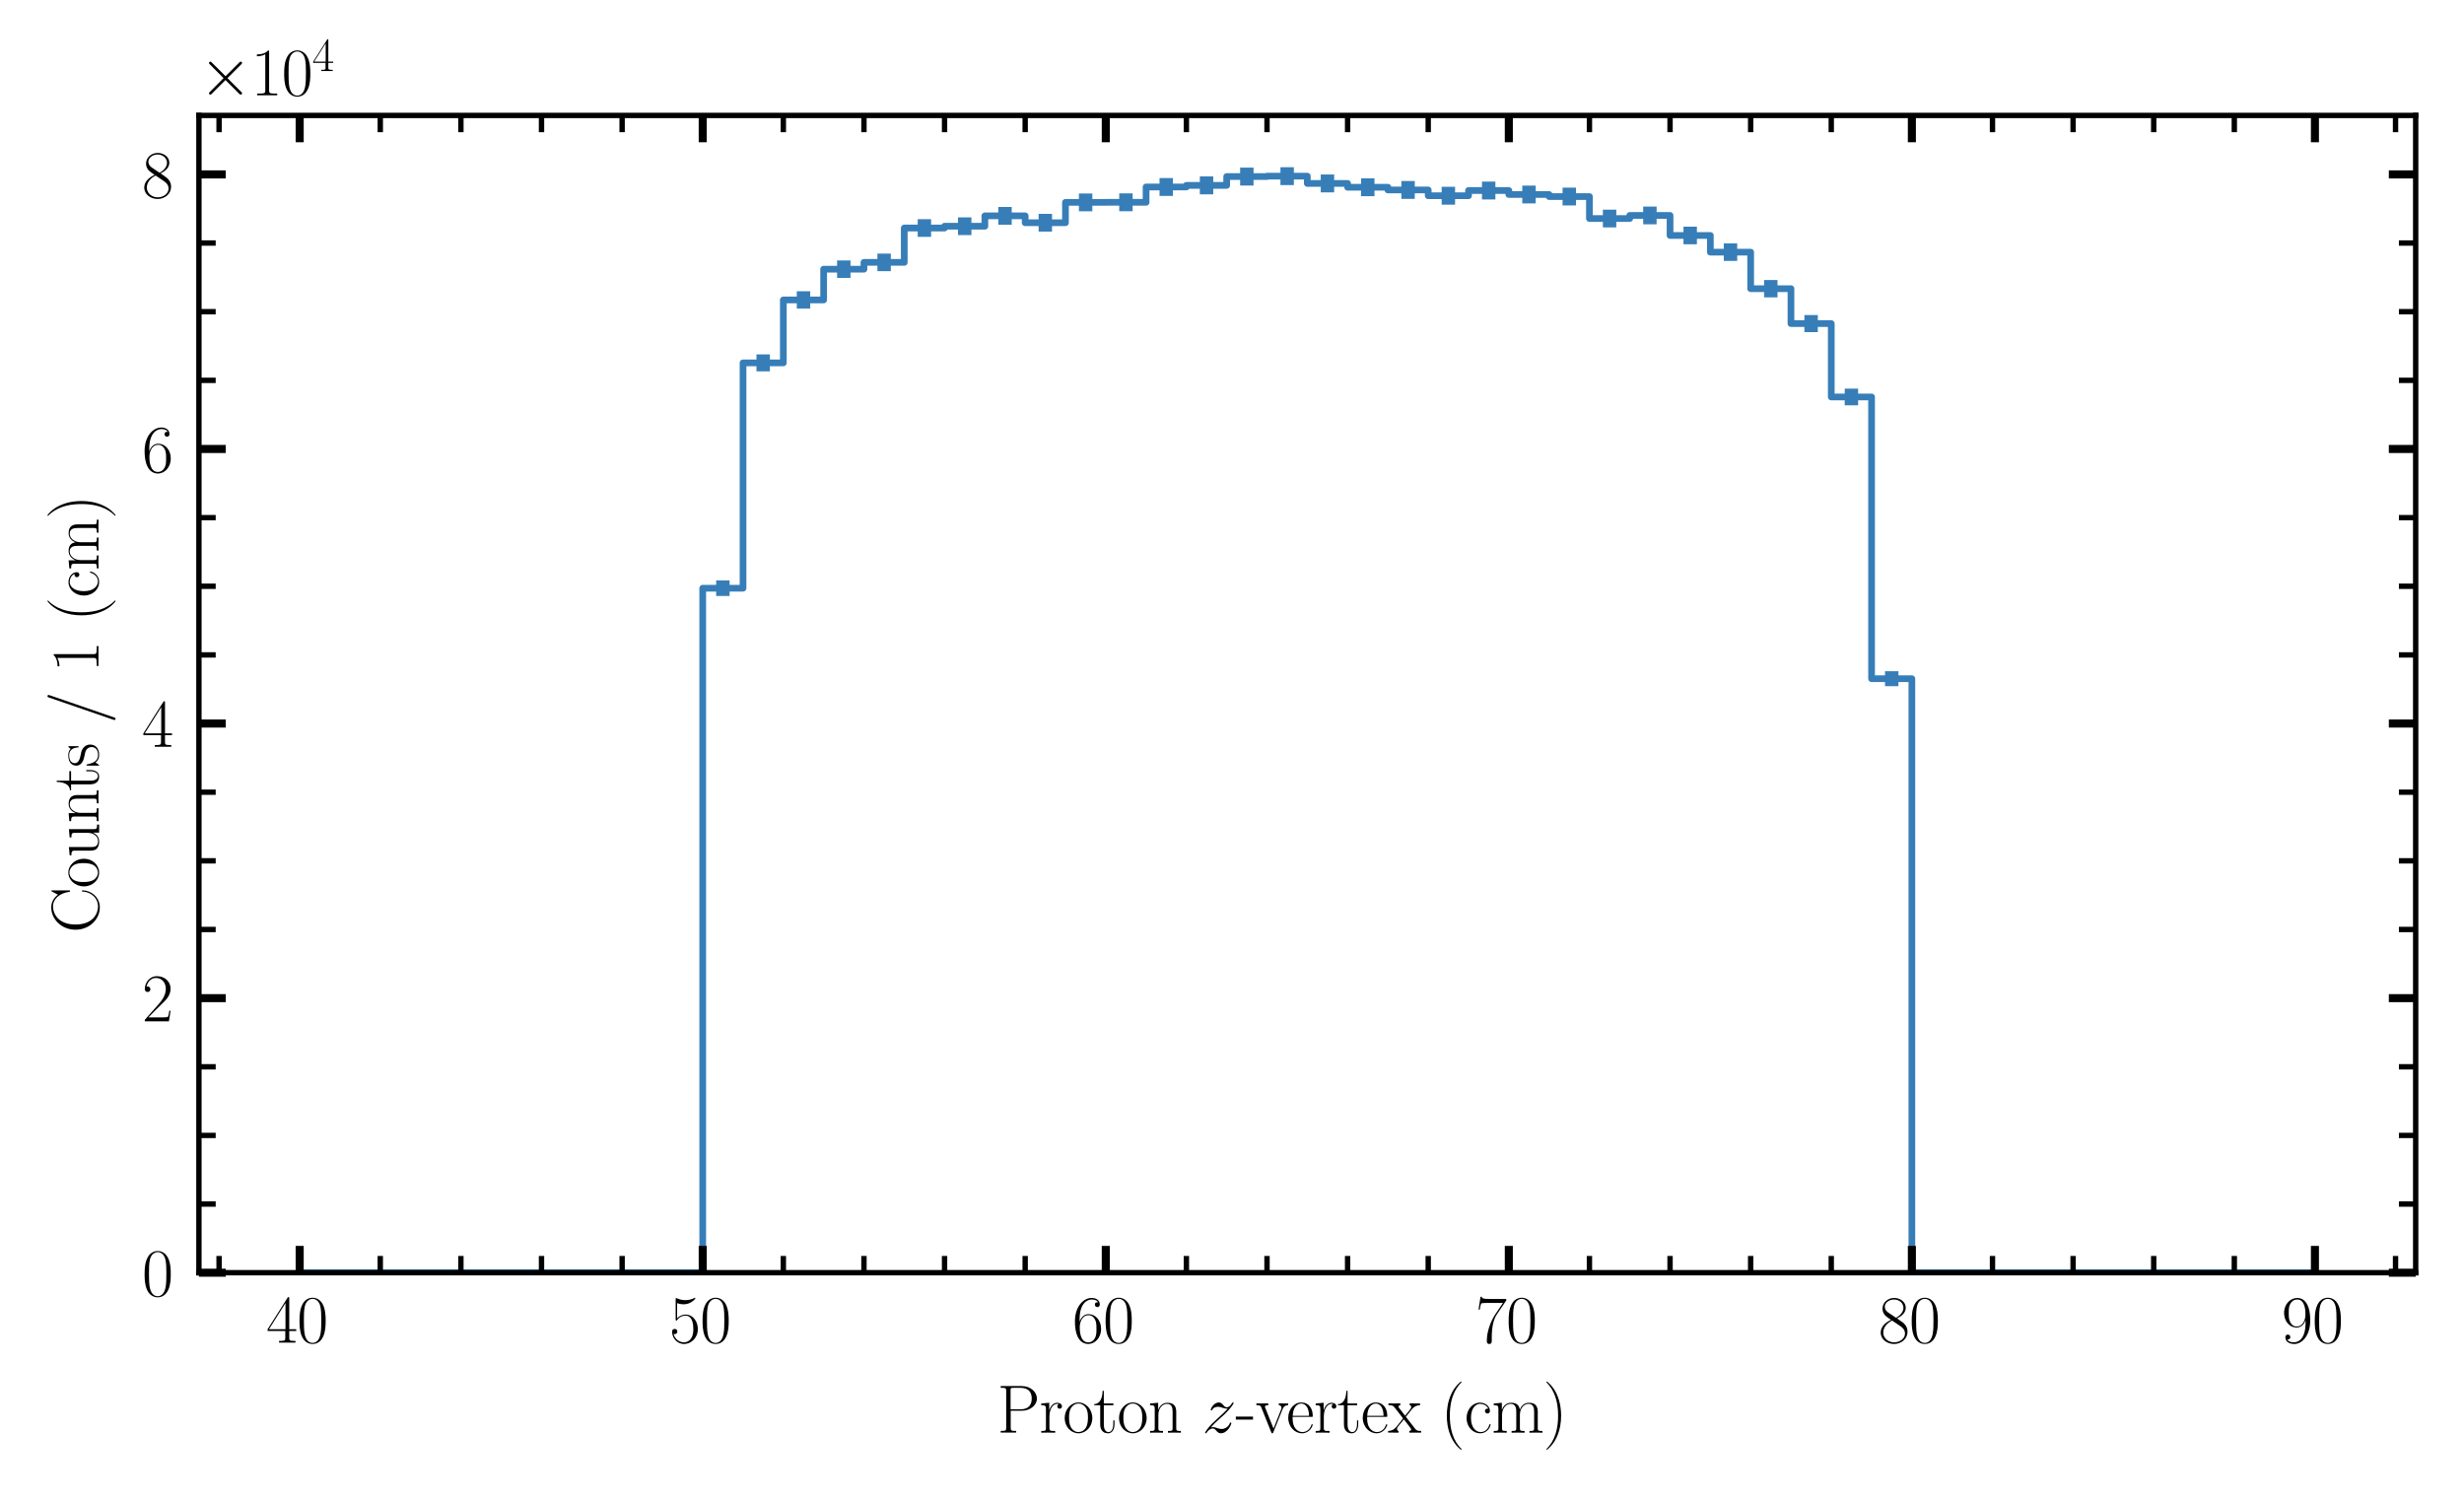 <?xml version="1.0" encoding="utf-8" standalone="no"?>
<!DOCTYPE svg PUBLIC "-//W3C//DTD SVG 1.1//EN"
  "http://www.w3.org/Graphics/SVG/1.1/DTD/svg11.dtd">
<svg xmlns:xlink="http://www.w3.org/1999/xlink" width="367.2pt" height="223.2pt" viewBox="0 0 367.2 223.2" xmlns="http://www.w3.org/2000/svg" version="1.1">
 <defs>
  <style type="text/css">*{stroke-linejoin: round; stroke-linecap: butt}</style>
 </defs>
 <g id="figure_1">
  <g id="patch_1">
   <path d="M 0 223.2 
L 367.2 223.2 
L 367.2 0 
L 0 0 
z
" style="fill: #ffffff"/>
  </g>
  <g id="axes_1">
   <g id="patch_2">
    <path d="M 29.644 189.682 
L 360 189.682 
L 360 17.203 
L 29.644 17.203 
z
" style="fill: #ffffff"/>
   </g>
   <g id="patch_3">
    <path d="M 44.66 189.682 
L 44.66 189.682 
L 50.667 189.682 
L 50.667 189.682 
L 56.673 189.682 
L 56.673 189.682 
L 62.68 189.682 
L 62.68 189.682 
L 68.686 189.682 
L 68.686 189.682 
L 74.693 189.682 
L 74.693 189.682 
L 80.699 189.682 
L 80.699 189.682 
L 86.705 189.682 
L 86.705 189.682 
L 92.712 189.682 
L 92.712 189.682 
L 98.718 189.682 
L 98.718 189.682 
L 104.725 189.682 
L 104.725 87.664 
L 110.731 87.664 
L 110.731 54.079 
L 116.738 54.079 
L 116.738 44.701 
L 122.744 44.701 
L 122.744 40.116 
L 128.751 40.116 
L 128.751 39.104 
L 134.757 39.104 
L 134.757 33.983 
L 140.764 33.983 
L 140.764 33.716 
L 146.77 33.716 
L 146.77 32.171 
L 152.777 32.171 
L 152.777 33.197 
L 158.783 33.197 
L 158.783 30.164 
L 164.79 30.164 
L 164.79 30.152 
L 170.796 30.152 
L 170.796 27.865 
L 176.803 27.865 
L 176.803 27.628 
L 182.809 27.628 
L 182.809 26.315 
L 188.816 26.315 
L 188.816 26.253 
L 194.822 26.253 
L 194.822 27.34 
L 200.828 27.34 
L 200.828 27.906 
L 206.835 27.906 
L 206.835 28.312 
L 212.841 28.312 
L 212.841 29.171 
L 218.848 29.171 
L 218.848 28.392 
L 224.854 28.392 
L 224.854 28.989 
L 230.861 28.989 
L 230.861 29.294 
L 236.867 29.294 
L 236.867 32.565 
L 242.874 32.565 
L 242.874 32.108 
L 248.88 32.108 
L 248.88 35.095 
L 254.887 35.095 
L 254.887 37.577 
L 260.893 37.577 
L 260.893 43.024 
L 266.9 43.024 
L 266.9 48.227 
L 272.906 48.227 
L 272.906 59.165 
L 278.913 59.165 
L 278.913 101.15 
L 284.919 101.15 
L 284.919 189.682 
L 290.926 189.682 
L 290.926 189.682 
L 296.932 189.682 
L 296.932 189.682 
L 302.939 189.682 
L 302.939 189.682 
L 308.945 189.682 
L 308.945 189.682 
L 314.951 189.682 
L 314.951 189.682 
L 320.958 189.682 
L 320.958 189.682 
L 326.964 189.682 
L 326.964 189.682 
L 332.971 189.682 
L 332.971 189.682 
L 338.977 189.682 
L 338.977 189.682 
L 344.984 189.682 
L 344.984 189.682 
" clip-path="url(#p402e9fe6a9)" style="fill: none; stroke: #377eb8; stroke-linejoin: miter"/>
   </g>
   <g id="matplotlib.axis_1">
    <g id="xtick_1">
     <g id="line2d_1">
      <defs>
       <path id="md6174225bd" d="M 0 0 
L 0 -4 
" style="stroke: #000000; stroke-width: 1.2"/>
      </defs>
      <g>
       <use xlink:href="#md6174225bd" x="44.66" y="189.682" style="stroke: #000000; stroke-width: 1.2"/>
      </g>
     </g>
     <g id="line2d_2">
      <defs>
       <path id="mc25b00f938" d="M 0 0 
L 0 4 
" style="stroke: #000000; stroke-width: 1.2"/>
      </defs>
      <g>
       <use xlink:href="#mc25b00f938" x="44.66" y="17.203" style="stroke: #000000; stroke-width: 1.2"/>
      </g>
     </g>
     <g id="text_1">
      <!-- $\mathdefault{40}$ -->
      <g transform="translate(39.679 200.1) scale(0.1 -0.1)">
       <defs>
        <path id="CMR17-34" d="M 2150 4122 
C 2150 4256 2144 4256 2029 4256 
L 128 1254 
L 128 1088 
L 1779 1088 
L 1779 457 
C 1779 224 1766 160 1318 160 
L 1197 160 
L 1197 0 
C 1402 0 1747 0 1965 0 
C 2182 0 2528 0 2733 0 
L 2733 160 
L 2611 160 
C 2163 160 2150 224 2150 457 
L 2150 1088 
L 2803 1088 
L 2803 1254 
L 2150 1254 
L 2150 4122 
z
M 1798 3703 
L 1798 1254 
L 256 1254 
L 1798 3703 
z
" transform="scale(0.016)"/>
        <path id="CMR17-30" d="M 2688 2025 
C 2688 2416 2682 3080 2413 3591 
C 2176 4039 1798 4198 1466 4198 
C 1158 4198 768 4058 525 3597 
C 269 3118 243 2524 243 2025 
C 243 1661 250 1106 448 619 
C 723 -39 1216 -128 1466 -128 
C 1760 -128 2208 -7 2470 600 
C 2662 1042 2688 1559 2688 2025 
z
M 1466 -26 
C 1056 -26 813 325 723 812 
C 653 1188 653 1738 653 2096 
C 653 2588 653 2997 736 3387 
C 858 3929 1216 4096 1466 4096 
C 1728 4096 2067 3923 2189 3400 
C 2272 3036 2278 2607 2278 2096 
C 2278 1680 2278 1169 2202 792 
C 2067 95 1690 -26 1466 -26 
z
" transform="scale(0.016)"/>
       </defs>
       <use xlink:href="#CMR17-34" transform="scale(0.996)"/>
       <use xlink:href="#CMR17-30" transform="translate(45.69 0) scale(0.996)"/>
      </g>
     </g>
    </g>
    <g id="xtick_2">
     <g id="line2d_3">
      <g>
       <use xlink:href="#md6174225bd" x="104.725" y="189.682" style="stroke: #000000; stroke-width: 1.2"/>
      </g>
     </g>
     <g id="line2d_4">
      <g>
       <use xlink:href="#mc25b00f938" x="104.725" y="17.203" style="stroke: #000000; stroke-width: 1.2"/>
      </g>
     </g>
     <g id="text_2">
      <!-- $\mathdefault{50}$ -->
      <g transform="translate(99.744 200.1) scale(0.1 -0.1)">
       <defs>
        <path id="CMR17-35" d="M 730 3692 
C 794 3666 1056 3584 1325 3584 
C 1920 3584 2246 3911 2432 4100 
C 2432 4157 2432 4192 2394 4192 
C 2387 4192 2374 4192 2323 4163 
C 2099 4058 1837 3973 1517 3973 
C 1325 3973 1037 3999 723 4139 
C 653 4171 640 4171 634 4171 
C 602 4171 595 4164 595 4037 
L 595 2203 
C 595 2089 595 2057 659 2057 
C 691 2057 704 2070 736 2114 
C 941 2401 1222 2522 1542 2522 
C 1766 2522 2246 2382 2246 1289 
C 2246 1085 2246 715 2054 421 
C 1894 159 1645 25 1370 25 
C 947 25 518 320 403 814 
C 429 807 480 795 506 795 
C 589 795 749 840 749 1038 
C 749 1210 627 1280 506 1280 
C 358 1280 262 1190 262 1011 
C 262 454 704 -128 1382 -128 
C 2042 -128 2669 440 2669 1264 
C 2669 2030 2170 2624 1549 2624 
C 1222 2624 947 2503 730 2274 
L 730 3692 
z
" transform="scale(0.016)"/>
       </defs>
       <use xlink:href="#CMR17-35" transform="scale(0.996)"/>
       <use xlink:href="#CMR17-30" transform="translate(45.69 0) scale(0.996)"/>
      </g>
     </g>
    </g>
    <g id="xtick_3">
     <g id="line2d_5">
      <g>
       <use xlink:href="#md6174225bd" x="164.79" y="189.682" style="stroke: #000000; stroke-width: 1.2"/>
      </g>
     </g>
     <g id="line2d_6">
      <g>
       <use xlink:href="#mc25b00f938" x="164.79" y="17.203" style="stroke: #000000; stroke-width: 1.2"/>
      </g>
     </g>
     <g id="text_3">
      <!-- $\mathdefault{60}$ -->
      <g transform="translate(159.808 200.1) scale(0.1 -0.1)">
       <defs>
        <path id="CMR17-36" d="M 678 2176 
C 678 3690 1395 4032 1811 4032 
C 1946 4032 2272 4009 2400 3776 
C 2298 3776 2106 3776 2106 3553 
C 2106 3381 2246 3323 2336 3323 
C 2394 3323 2566 3348 2566 3560 
C 2566 3954 2246 4179 1805 4179 
C 1043 4179 243 3390 243 1984 
C 243 253 966 -128 1478 -128 
C 2099 -128 2688 427 2688 1283 
C 2688 2081 2170 2662 1517 2662 
C 1126 2662 838 2407 678 1960 
L 678 2176 
z
M 1478 25 
C 691 25 691 1200 691 1436 
C 691 1896 909 2560 1504 2560 
C 1613 2560 1926 2560 2138 2120 
C 2253 1870 2253 1609 2253 1289 
C 2253 944 2253 690 2118 434 
C 1978 171 1773 25 1478 25 
z
" transform="scale(0.016)"/>
       </defs>
       <use xlink:href="#CMR17-36" transform="scale(0.996)"/>
       <use xlink:href="#CMR17-30" transform="translate(45.69 0) scale(0.996)"/>
      </g>
     </g>
    </g>
    <g id="xtick_4">
     <g id="line2d_7">
      <g>
       <use xlink:href="#md6174225bd" x="224.854" y="189.682" style="stroke: #000000; stroke-width: 1.2"/>
      </g>
     </g>
     <g id="line2d_8">
      <g>
       <use xlink:href="#mc25b00f938" x="224.854" y="17.203" style="stroke: #000000; stroke-width: 1.2"/>
      </g>
     </g>
     <g id="text_4">
      <!-- $\mathdefault{70}$ -->
      <g transform="translate(219.873 200.1) scale(0.1 -0.1)">
       <defs>
        <path id="CMR17-37" d="M 2886 3941 
L 2886 4081 
L 1382 4081 
C 634 4081 621 4165 595 4288 
L 480 4288 
L 294 3094 
L 410 3094 
C 429 3215 474 3540 550 3661 
C 589 3712 1062 3712 1171 3712 
L 2579 3712 
L 1869 2661 
C 1395 1954 1069 999 1069 165 
C 1069 89 1069 -128 1299 -128 
C 1530 -128 1530 89 1530 171 
L 1530 465 
C 1530 1508 1709 2196 2003 2636 
L 2886 3941 
z
" transform="scale(0.016)"/>
       </defs>
       <use xlink:href="#CMR17-37" transform="scale(0.996)"/>
       <use xlink:href="#CMR17-30" transform="translate(45.69 0) scale(0.996)"/>
      </g>
     </g>
    </g>
    <g id="xtick_5">
     <g id="line2d_9">
      <g>
       <use xlink:href="#md6174225bd" x="284.919" y="189.682" style="stroke: #000000; stroke-width: 1.2"/>
      </g>
     </g>
     <g id="line2d_10">
      <g>
       <use xlink:href="#mc25b00f938" x="284.919" y="17.203" style="stroke: #000000; stroke-width: 1.2"/>
      </g>
     </g>
     <g id="text_5">
      <!-- $\mathdefault{80}$ -->
      <g transform="translate(279.938 200.1) scale(0.1 -0.1)">
       <defs>
        <path id="CMR17-38" d="M 1741 2264 
C 2144 2467 2554 2773 2554 3263 
C 2554 3841 1990 4179 1472 4179 
C 890 4179 378 3759 378 3180 
C 378 3021 416 2747 666 2505 
C 730 2442 998 2251 1171 2130 
C 883 1983 211 1634 211 934 
C 211 279 838 -128 1459 -128 
C 2144 -128 2720 362 2720 1010 
C 2720 1590 2330 1857 2074 2029 
L 1741 2264 
z
M 902 2822 
C 851 2854 595 3051 595 3351 
C 595 3739 998 4032 1459 4032 
C 1965 4032 2336 3676 2336 3262 
C 2336 2669 1670 2331 1638 2331 
C 1632 2331 1626 2331 1574 2370 
L 902 2822 
z
M 2080 1519 
C 2176 1449 2483 1240 2483 851 
C 2483 381 2010 25 1472 25 
C 890 25 448 438 448 940 
C 448 1443 838 1862 1280 2060 
L 2080 1519 
z
" transform="scale(0.016)"/>
       </defs>
       <use xlink:href="#CMR17-38" transform="scale(0.996)"/>
       <use xlink:href="#CMR17-30" transform="translate(45.69 0) scale(0.996)"/>
      </g>
     </g>
    </g>
    <g id="xtick_6">
     <g id="line2d_11">
      <g>
       <use xlink:href="#md6174225bd" x="344.984" y="189.682" style="stroke: #000000; stroke-width: 1.2"/>
      </g>
     </g>
     <g id="line2d_12">
      <g>
       <use xlink:href="#mc25b00f938" x="344.984" y="17.203" style="stroke: #000000; stroke-width: 1.2"/>
      </g>
     </g>
     <g id="text_6">
      <!-- $\mathdefault{90}$ -->
      <g transform="translate(340.002 200.1) scale(0.1 -0.1)">
       <defs>
        <path id="CMR17-39" d="M 2253 1864 
C 2253 464 1670 31 1190 31 
C 1043 31 685 31 538 294 
C 704 268 826 357 826 518 
C 826 692 685 749 595 749 
C 538 749 365 723 365 506 
C 365 71 742 -128 1203 -128 
C 1939 -128 2688 674 2688 2073 
C 2688 3817 1971 4179 1485 4179 
C 851 4179 243 3628 243 2778 
C 243 1991 762 1408 1414 1408 
C 1952 1408 2189 1903 2253 2112 
L 2253 1864 
z
M 1427 1510 
C 1254 1510 1011 1542 813 1922 
C 678 2169 678 2461 678 2771 
C 678 3146 678 3405 858 3684 
C 947 3817 1114 4032 1485 4032 
C 2240 4032 2240 2885 2240 2632 
C 2240 2182 2035 1510 1427 1510 
z
" transform="scale(0.016)"/>
       </defs>
       <use xlink:href="#CMR17-39" transform="scale(0.996)"/>
       <use xlink:href="#CMR17-30" transform="translate(45.69 0) scale(0.996)"/>
      </g>
     </g>
    </g>
    <g id="xtick_7">
     <g id="line2d_13">
      <defs>
       <path id="m1b0cc59f24" d="M 0 0 
L 0 -2.5 
" style="stroke: #000000; stroke-width: 0.8"/>
      </defs>
      <g>
       <use xlink:href="#m1b0cc59f24" x="32.647" y="189.682" style="stroke: #000000; stroke-width: 0.8"/>
      </g>
     </g>
     <g id="line2d_14">
      <defs>
       <path id="m5513be9a3f" d="M 0 0 
L 0 2.5 
" style="stroke: #000000; stroke-width: 0.8"/>
      </defs>
      <g>
       <use xlink:href="#m5513be9a3f" x="32.647" y="17.203" style="stroke: #000000; stroke-width: 0.8"/>
      </g>
     </g>
    </g>
    <g id="xtick_8">
     <g id="line2d_15">
      <g>
       <use xlink:href="#m1b0cc59f24" x="56.673" y="189.682" style="stroke: #000000; stroke-width: 0.8"/>
      </g>
     </g>
     <g id="line2d_16">
      <g>
       <use xlink:href="#m5513be9a3f" x="56.673" y="17.203" style="stroke: #000000; stroke-width: 0.8"/>
      </g>
     </g>
    </g>
    <g id="xtick_9">
     <g id="line2d_17">
      <g>
       <use xlink:href="#m1b0cc59f24" x="68.686" y="189.682" style="stroke: #000000; stroke-width: 0.8"/>
      </g>
     </g>
     <g id="line2d_18">
      <g>
       <use xlink:href="#m5513be9a3f" x="68.686" y="17.203" style="stroke: #000000; stroke-width: 0.8"/>
      </g>
     </g>
    </g>
    <g id="xtick_10">
     <g id="line2d_19">
      <g>
       <use xlink:href="#m1b0cc59f24" x="80.699" y="189.682" style="stroke: #000000; stroke-width: 0.8"/>
      </g>
     </g>
     <g id="line2d_20">
      <g>
       <use xlink:href="#m5513be9a3f" x="80.699" y="17.203" style="stroke: #000000; stroke-width: 0.8"/>
      </g>
     </g>
    </g>
    <g id="xtick_11">
     <g id="line2d_21">
      <g>
       <use xlink:href="#m1b0cc59f24" x="92.712" y="189.682" style="stroke: #000000; stroke-width: 0.8"/>
      </g>
     </g>
     <g id="line2d_22">
      <g>
       <use xlink:href="#m5513be9a3f" x="92.712" y="17.203" style="stroke: #000000; stroke-width: 0.8"/>
      </g>
     </g>
    </g>
    <g id="xtick_12">
     <g id="line2d_23">
      <g>
       <use xlink:href="#m1b0cc59f24" x="116.738" y="189.682" style="stroke: #000000; stroke-width: 0.8"/>
      </g>
     </g>
     <g id="line2d_24">
      <g>
       <use xlink:href="#m5513be9a3f" x="116.738" y="17.203" style="stroke: #000000; stroke-width: 0.8"/>
      </g>
     </g>
    </g>
    <g id="xtick_13">
     <g id="line2d_25">
      <g>
       <use xlink:href="#m1b0cc59f24" x="128.751" y="189.682" style="stroke: #000000; stroke-width: 0.8"/>
      </g>
     </g>
     <g id="line2d_26">
      <g>
       <use xlink:href="#m5513be9a3f" x="128.751" y="17.203" style="stroke: #000000; stroke-width: 0.8"/>
      </g>
     </g>
    </g>
    <g id="xtick_14">
     <g id="line2d_27">
      <g>
       <use xlink:href="#m1b0cc59f24" x="140.764" y="189.682" style="stroke: #000000; stroke-width: 0.8"/>
      </g>
     </g>
     <g id="line2d_28">
      <g>
       <use xlink:href="#m5513be9a3f" x="140.764" y="17.203" style="stroke: #000000; stroke-width: 0.8"/>
      </g>
     </g>
    </g>
    <g id="xtick_15">
     <g id="line2d_29">
      <g>
       <use xlink:href="#m1b0cc59f24" x="152.777" y="189.682" style="stroke: #000000; stroke-width: 0.8"/>
      </g>
     </g>
     <g id="line2d_30">
      <g>
       <use xlink:href="#m5513be9a3f" x="152.777" y="17.203" style="stroke: #000000; stroke-width: 0.8"/>
      </g>
     </g>
    </g>
    <g id="xtick_16">
     <g id="line2d_31">
      <g>
       <use xlink:href="#m1b0cc59f24" x="176.803" y="189.682" style="stroke: #000000; stroke-width: 0.8"/>
      </g>
     </g>
     <g id="line2d_32">
      <g>
       <use xlink:href="#m5513be9a3f" x="176.803" y="17.203" style="stroke: #000000; stroke-width: 0.8"/>
      </g>
     </g>
    </g>
    <g id="xtick_17">
     <g id="line2d_33">
      <g>
       <use xlink:href="#m1b0cc59f24" x="188.816" y="189.682" style="stroke: #000000; stroke-width: 0.8"/>
      </g>
     </g>
     <g id="line2d_34">
      <g>
       <use xlink:href="#m5513be9a3f" x="188.816" y="17.203" style="stroke: #000000; stroke-width: 0.8"/>
      </g>
     </g>
    </g>
    <g id="xtick_18">
     <g id="line2d_35">
      <g>
       <use xlink:href="#m1b0cc59f24" x="200.828" y="189.682" style="stroke: #000000; stroke-width: 0.8"/>
      </g>
     </g>
     <g id="line2d_36">
      <g>
       <use xlink:href="#m5513be9a3f" x="200.828" y="17.203" style="stroke: #000000; stroke-width: 0.8"/>
      </g>
     </g>
    </g>
    <g id="xtick_19">
     <g id="line2d_37">
      <g>
       <use xlink:href="#m1b0cc59f24" x="212.841" y="189.682" style="stroke: #000000; stroke-width: 0.8"/>
      </g>
     </g>
     <g id="line2d_38">
      <g>
       <use xlink:href="#m5513be9a3f" x="212.841" y="17.203" style="stroke: #000000; stroke-width: 0.8"/>
      </g>
     </g>
    </g>
    <g id="xtick_20">
     <g id="line2d_39">
      <g>
       <use xlink:href="#m1b0cc59f24" x="236.867" y="189.682" style="stroke: #000000; stroke-width: 0.8"/>
      </g>
     </g>
     <g id="line2d_40">
      <g>
       <use xlink:href="#m5513be9a3f" x="236.867" y="17.203" style="stroke: #000000; stroke-width: 0.8"/>
      </g>
     </g>
    </g>
    <g id="xtick_21">
     <g id="line2d_41">
      <g>
       <use xlink:href="#m1b0cc59f24" x="248.88" y="189.682" style="stroke: #000000; stroke-width: 0.8"/>
      </g>
     </g>
     <g id="line2d_42">
      <g>
       <use xlink:href="#m5513be9a3f" x="248.88" y="17.203" style="stroke: #000000; stroke-width: 0.8"/>
      </g>
     </g>
    </g>
    <g id="xtick_22">
     <g id="line2d_43">
      <g>
       <use xlink:href="#m1b0cc59f24" x="260.893" y="189.682" style="stroke: #000000; stroke-width: 0.8"/>
      </g>
     </g>
     <g id="line2d_44">
      <g>
       <use xlink:href="#m5513be9a3f" x="260.893" y="17.203" style="stroke: #000000; stroke-width: 0.8"/>
      </g>
     </g>
    </g>
    <g id="xtick_23">
     <g id="line2d_45">
      <g>
       <use xlink:href="#m1b0cc59f24" x="272.906" y="189.682" style="stroke: #000000; stroke-width: 0.8"/>
      </g>
     </g>
     <g id="line2d_46">
      <g>
       <use xlink:href="#m5513be9a3f" x="272.906" y="17.203" style="stroke: #000000; stroke-width: 0.8"/>
      </g>
     </g>
    </g>
    <g id="xtick_24">
     <g id="line2d_47">
      <g>
       <use xlink:href="#m1b0cc59f24" x="296.932" y="189.682" style="stroke: #000000; stroke-width: 0.8"/>
      </g>
     </g>
     <g id="line2d_48">
      <g>
       <use xlink:href="#m5513be9a3f" x="296.932" y="17.203" style="stroke: #000000; stroke-width: 0.8"/>
      </g>
     </g>
    </g>
    <g id="xtick_25">
     <g id="line2d_49">
      <g>
       <use xlink:href="#m1b0cc59f24" x="308.945" y="189.682" style="stroke: #000000; stroke-width: 0.8"/>
      </g>
     </g>
     <g id="line2d_50">
      <g>
       <use xlink:href="#m5513be9a3f" x="308.945" y="17.203" style="stroke: #000000; stroke-width: 0.8"/>
      </g>
     </g>
    </g>
    <g id="xtick_26">
     <g id="line2d_51">
      <g>
       <use xlink:href="#m1b0cc59f24" x="320.958" y="189.682" style="stroke: #000000; stroke-width: 0.8"/>
      </g>
     </g>
     <g id="line2d_52">
      <g>
       <use xlink:href="#m5513be9a3f" x="320.958" y="17.203" style="stroke: #000000; stroke-width: 0.8"/>
      </g>
     </g>
    </g>
    <g id="xtick_27">
     <g id="line2d_53">
      <g>
       <use xlink:href="#m1b0cc59f24" x="332.971" y="189.682" style="stroke: #000000; stroke-width: 0.8"/>
      </g>
     </g>
     <g id="line2d_54">
      <g>
       <use xlink:href="#m5513be9a3f" x="332.971" y="17.203" style="stroke: #000000; stroke-width: 0.8"/>
      </g>
     </g>
    </g>
    <g id="xtick_28">
     <g id="line2d_55">
      <g>
       <use xlink:href="#m1b0cc59f24" x="356.997" y="189.682" style="stroke: #000000; stroke-width: 0.8"/>
      </g>
     </g>
     <g id="line2d_56">
      <g>
       <use xlink:href="#m5513be9a3f" x="356.997" y="17.203" style="stroke: #000000; stroke-width: 0.8"/>
      </g>
     </g>
    </g>
    <g id="text_7">
     <!-- Proton $z$-vertex (cm) -->
     <g transform="translate(148.603 213.509) scale(0.1 -0.1)">
      <defs>
       <path id="CMR17-50" d="M 1267 2042 
L 2291 2042 
C 3117 2042 3718 2578 3718 3184 
C 3718 3791 3130 4352 2291 4352 
L 333 4352 
L 333 4186 
C 774 4186 845 4186 845 3899 
L 845 446 
C 845 160 774 160 333 160 
L 333 0 
C 518 0 858 0 1056 0 
C 1254 0 1594 0 1779 0 
L 1779 160 
C 1338 160 1267 160 1267 446 
L 1267 2042 
z
M 1254 2176 
L 1254 3938 
C 1254 4155 1267 4186 1523 4186 
L 2170 4186 
C 2995 4186 3232 3714 3232 3184 
C 3232 2604 2950 2176 2170 2176 
L 1254 2176 
z
" transform="scale(0.016)"/>
       <path id="CMR17-72" d="M 960 1497 
C 960 2112 1222 2688 1702 2688 
C 1747 2688 1792 2682 1837 2662 
C 1837 2662 1696 2617 1696 2452 
C 1696 2298 1818 2234 1914 2234 
C 1990 2234 2131 2279 2131 2458 
C 2131 2663 1926 2790 1709 2790 
C 1222 2790 1011 2317 947 2093 
L 941 2093 
L 941 2790 
L 198 2720 
L 198 2554 
C 576 2554 634 2515 634 2208 
L 634 428 
C 634 184 608 153 198 153 
L 198 -13 
C 352 0 646 0 813 0 
C 998 0 1325 0 1498 -13 
L 1498 153 
C 1037 153 960 153 960 440 
L 960 1497 
z
" transform="scale(0.016)"/>
       <path id="CMR17-6f" d="M 2758 1356 
C 2758 2176 2163 2816 1466 2816 
C 768 2816 173 2176 173 1356 
C 173 551 768 -64 1466 -64 
C 2163 -64 2758 551 2758 1356 
z
M 1466 51 
C 1165 51 909 230 762 480 
C 602 767 582 1126 582 1408 
C 582 1677 595 2010 762 2298 
C 890 2509 1139 2714 1466 2714 
C 1754 2714 1997 2554 2150 2330 
C 2349 2029 2349 1607 2349 1408 
C 2349 1158 2336 775 2163 467 
C 1984 173 1709 51 1466 51 
z
" transform="scale(0.016)"/>
       <path id="CMR17-74" d="M 966 2560 
L 1862 2560 
L 1862 2725 
L 966 2725 
L 966 3904 
L 851 3904 
C 838 3245 614 2668 70 2668 
L 70 2560 
L 627 2560 
L 627 771 
C 627 650 627 -64 1370 -64 
C 1747 -64 1965 306 1965 777 
L 1965 1140 
L 1850 1140 
L 1850 783 
C 1850 344 1677 51 1408 51 
C 1222 51 966 178 966 758 
L 966 2560 
z
" transform="scale(0.016)"/>
       <path id="CMR17-6e" d="M 2656 1933 
C 2656 2259 2592 2790 1837 2790 
C 1331 2790 1069 2400 973 2144 
L 966 2144 
L 966 2790 
L 211 2720 
L 211 2554 
C 589 2554 646 2515 646 2208 
L 646 428 
C 646 184 621 153 211 153 
L 211 -13 
C 365 0 646 0 813 0 
C 979 0 1267 0 1421 -13 
L 1421 153 
C 1011 153 986 178 986 428 
L 986 1658 
C 986 2247 1344 2688 1792 2688 
C 2266 2688 2317 2266 2317 1958 
L 2317 428 
C 2317 184 2291 153 1882 153 
L 1882 -13 
C 2035 0 2317 0 2483 0 
C 2650 0 2938 0 3091 -13 
L 3091 153 
C 2682 153 2656 178 2656 428 
L 2656 1933 
z
" transform="scale(0.016)"/>
       <path id="CMMI12-7a" d="M 813 486 
C 1088 803 1312 1004 1632 1296 
C 2016 1632 2182 1793 2272 1891 
C 2720 2338 2944 2713 2944 2764 
C 2944 2816 2893 2816 2880 2816 
C 2835 2816 2822 2793 2790 2750 
C 2630 2494 2477 2367 2310 2367 
C 2176 2367 2106 2421 1984 2565 
C 1850 2715 1741 2816 1555 2816 
C 1088 2816 806 2257 806 2128 
C 806 2108 813 2068 870 2068 
C 922 2068 928 2091 947 2133 
C 1056 2372 1363 2414 1485 2414 
C 1619 2414 1747 2376 1882 2327 
C 2125 2240 2227 2240 2291 2240 
C 2336 2240 2362 2240 2394 2246 
C 2182 1994 1837 1683 1549 1418 
L 902 816 
C 512 415 275 33 275 -12 
C 275 -51 307 -64 346 -64 
C 384 -64 390 -57 435 14 
C 538 163 742 384 979 384 
C 1114 384 1178 342 1306 193 
C 1427 61 1536 -64 1741 -64 
C 2368 -64 2726 732 2726 876 
C 2726 903 2720 942 2656 942 
C 2605 942 2598 917 2579 855 
C 2438 488 2061 338 1811 338 
C 1677 338 1549 376 1414 425 
C 1158 512 1088 512 1005 512 
C 941 512 870 512 813 486 
z
" transform="scale(0.016)"/>
       <path id="CMR17-2d" d="M 1632 1216 
L 1632 1496 
L 26 1496 
L 26 1216 
L 1632 1216 
z
" transform="scale(0.016)"/>
       <path id="CMR17-76" d="M 2502 2163 
C 2560 2304 2662 2560 3034 2560 
L 3034 2726 
C 2912 2726 2752 2726 2630 2726 
C 2496 2726 2285 2726 2157 2732 
L 2157 2566 
C 2317 2553 2406 2477 2406 2311 
C 2406 2253 2406 2240 2368 2151 
L 1664 377 
L 902 2286 
C 864 2369 864 2381 864 2407 
C 864 2560 1075 2560 1171 2560 
L 1171 2732 
C 1018 2726 736 2726 576 2726 
C 403 2726 205 2726 64 2732 
L 64 2560 
C 307 2560 442 2560 518 2362 
L 1446 44 
C 1485 -51 1491 -64 1549 -64 
C 1606 -64 1613 -51 1651 44 
L 2502 2163 
z
" transform="scale(0.016)"/>
       <path id="CMR17-65" d="M 2438 1472 
C 2464 1498 2464 1511 2464 1576 
C 2464 2238 2118 2816 1389 2816 
C 710 2816 173 2169 173 1383 
C 173 551 781 -64 1459 -64 
C 2176 -64 2458 607 2458 740 
C 2458 784 2419 784 2406 784 
C 2362 784 2355 771 2330 696 
C 2189 265 1837 51 1504 51 
C 1229 51 954 203 781 480 
C 582 803 582 1176 582 1472 
L 2438 1472 
z
M 589 1568 
C 634 2505 1126 2714 1382 2714 
C 1818 2714 2112 2297 2118 1568 
L 589 1568 
z
" transform="scale(0.016)"/>
       <path id="CMR17-78" d="M 1664 1477 
C 1856 1726 2074 2006 2253 2216 
C 2464 2458 2707 2560 2989 2560 
L 2989 2726 
C 2880 2726 2656 2726 2541 2726 
C 2368 2726 2170 2726 2022 2732 
L 2022 2566 
C 2112 2553 2163 2489 2163 2400 
C 2163 2285 2099 2215 2067 2171 
L 1594 1573 
L 1030 2306 
C 973 2376 973 2388 973 2420 
C 973 2497 1037 2560 1146 2560 
L 1146 2732 
C 992 2726 717 2726 557 2726 
C 384 2726 179 2726 38 2732 
L 38 2560 
C 384 2560 461 2534 614 2343 
L 1350 1395 
C 1363 1382 1395 1344 1395 1325 
C 1395 1299 838 619 768 530 
C 480 185 179 160 6 160 
L 6 0 
C 115 0 339 0 454 0 
C 582 0 864 0 979 -6 
L 979 160 
C 941 166 838 179 838 325 
C 838 440 890 510 947 586 
L 1478 1236 
L 2035 512 
C 2086 442 2163 346 2163 301 
C 2163 211 2086 160 1984 160 
L 1984 -6 
C 2138 0 2413 0 2573 0 
C 2746 0 2950 0 3091 -6 
L 3091 160 
C 2771 160 2675 172 2522 370 
L 1664 1477 
z
" transform="scale(0.016)"/>
       <path id="CMR17-28" d="M 1958 -1561 
C 1958 -1555 1958 -1542 1939 -1523 
C 1645 -1224 858 -407 858 1581 
C 858 3569 1632 4379 1946 4697 
C 1946 4704 1958 4717 1958 4736 
C 1958 4755 1939 4768 1914 4768 
C 1843 4768 1299 4296 986 3594 
C 666 2887 576 2199 576 1588 
C 576 1128 621 351 1005 -471 
C 1312 -1135 1837 -1600 1914 -1600 
C 1946 -1600 1958 -1587 1958 -1561 
z
" transform="scale(0.016)"/>
       <path id="CMR17-63" d="M 2234 2240 
C 2112 2240 1933 2240 1933 2017 
C 1933 1838 2080 1787 2163 1787 
C 2208 1787 2394 1807 2394 2024 
C 2394 2467 1958 2803 1466 2803 
C 787 2803 211 2178 211 1363 
C 211 516 813 -64 1466 -64 
C 2259 -64 2458 677 2458 748 
C 2458 774 2451 793 2406 793 
C 2362 793 2355 787 2330 703 
C 2163 180 1798 51 1523 51 
C 1114 51 621 427 621 1369 
C 621 2338 1094 2688 1472 2688 
C 1722 2688 2093 2573 2234 2240 
z
" transform="scale(0.016)"/>
       <path id="CMR17-6d" d="M 4326 1933 
C 4326 2252 4269 2790 3507 2790 
C 3072 2790 2771 2496 2656 2151 
L 2650 2151 
C 2573 2676 2195 2790 1837 2790 
C 1331 2790 1069 2400 973 2144 
L 966 2144 
L 966 2790 
L 211 2720 
L 211 2554 
C 589 2554 646 2515 646 2208 
L 646 428 
C 646 184 621 153 211 153 
L 211 -13 
C 365 0 646 0 813 0 
C 979 0 1267 0 1421 -13 
L 1421 153 
C 1011 153 986 178 986 428 
L 986 1658 
C 986 2247 1344 2688 1792 2688 
C 2266 2688 2317 2266 2317 1958 
L 2317 428 
C 2317 184 2291 153 1882 153 
L 1882 -13 
C 2035 0 2317 0 2483 0 
C 2650 0 2938 0 3091 -13 
L 3091 153 
C 2682 153 2656 178 2656 428 
L 2656 1658 
C 2656 2247 3014 2688 3462 2688 
C 3936 2688 3987 2266 3987 1958 
L 3987 428 
C 3987 184 3962 153 3552 153 
L 3552 -13 
C 3706 0 3987 0 4154 0 
C 4320 0 4608 0 4762 -13 
L 4762 153 
C 4352 153 4326 178 4326 428 
L 4326 1933 
z
" transform="scale(0.016)"/>
       <path id="CMR17-29" d="M 1683 1581 
C 1683 2040 1638 2817 1254 3639 
C 947 4303 422 4768 346 4768 
C 326 4768 301 4761 301 4729 
C 301 4717 307 4710 314 4697 
C 621 4378 1402 3568 1402 1584 
C 1402 -407 627 -1217 314 -1537 
C 307 -1549 301 -1556 301 -1568 
C 301 -1600 326 -1600 346 -1600 
C 416 -1600 960 -1128 1274 -426 
C 1594 281 1683 969 1683 1581 
z
" transform="scale(0.016)"/>
      </defs>
      <use xlink:href="#CMR17-50" transform="scale(0.996)"/>
      <use xlink:href="#CMR17-72" transform="translate(62.586 0) scale(0.996)"/>
      <use xlink:href="#CMR17-6f" transform="translate(97.867 0) scale(0.996)"/>
      <use xlink:href="#CMR17-74" transform="translate(143.558 0) scale(0.996)"/>
      <use xlink:href="#CMR17-6f" transform="translate(178.838 0) scale(0.996)"/>
      <use xlink:href="#CMR17-6e" transform="translate(224.529 0) scale(0.996)"/>
      <use xlink:href="#CMMI12-7a" transform="translate(305.5 0) scale(0.996)"/>
      <use xlink:href="#CMR17-2d" transform="translate(355.255 0) scale(0.996)"/>
      <use xlink:href="#CMR17-76" transform="translate(385.331 0) scale(0.996)"/>
      <use xlink:href="#CMR17-65" transform="translate(431.022 0) scale(0.996)"/>
      <use xlink:href="#CMR17-72" transform="translate(471.507 0) scale(0.996)"/>
      <use xlink:href="#CMR17-74" transform="translate(506.788 0) scale(0.996)"/>
      <use xlink:href="#CMR17-65" transform="translate(542.069 0) scale(0.996)"/>
      <use xlink:href="#CMR17-78" transform="translate(582.555 0) scale(0.996)"/>
      <use xlink:href="#CMR17-28" transform="translate(660.923 0) scale(0.996)"/>
      <use xlink:href="#CMR17-63" transform="translate(696.204 0) scale(0.996)"/>
      <use xlink:href="#CMR17-6d" transform="translate(736.69 0) scale(0.996)"/>
      <use xlink:href="#CMR17-29" transform="translate(813.609 0) scale(0.996)"/>
     </g>
    </g>
   </g>
   <g id="matplotlib.axis_2">
    <g id="ytick_1">
     <g id="line2d_57">
      <defs>
       <path id="mc06e17b218" d="M 0 0 
L 4 0 
" style="stroke: #000000; stroke-width: 1.2"/>
      </defs>
      <g>
       <use xlink:href="#mc06e17b218" x="29.644" y="189.682" style="stroke: #000000; stroke-width: 1.2"/>
      </g>
     </g>
     <g id="line2d_58">
      <defs>
       <path id="m86fff36c05" d="M 0 0 
L -4 0 
" style="stroke: #000000; stroke-width: 1.2"/>
      </defs>
      <g>
       <use xlink:href="#m86fff36c05" x="360" y="189.682" style="stroke: #000000; stroke-width: 1.2"/>
      </g>
     </g>
     <g id="text_8">
      <!-- $\mathdefault{0}$ -->
      <g transform="translate(21.163 193.141) scale(0.1 -0.1)">
       <use xlink:href="#CMR17-30" transform="scale(0.996)"/>
      </g>
     </g>
    </g>
    <g id="ytick_2">
     <g id="line2d_59">
      <g>
       <use xlink:href="#mc06e17b218" x="29.644" y="148.759" style="stroke: #000000; stroke-width: 1.2"/>
      </g>
     </g>
     <g id="line2d_60">
      <g>
       <use xlink:href="#m86fff36c05" x="360" y="148.759" style="stroke: #000000; stroke-width: 1.2"/>
      </g>
     </g>
     <g id="text_9">
      <!-- $\mathdefault{2}$ -->
      <g transform="translate(21.163 152.219) scale(0.1 -0.1)">
       <defs>
        <path id="CMR17-32" d="M 2669 989 
L 2554 989 
C 2490 536 2438 459 2413 420 
C 2381 369 1920 369 1830 369 
L 602 369 
C 832 619 1280 1072 1824 1597 
C 2214 1967 2669 2402 2669 3035 
C 2669 3790 2067 4224 1395 4224 
C 691 4224 262 3604 262 3030 
C 262 2780 448 2748 525 2748 
C 589 2748 781 2787 781 3010 
C 781 3207 614 3264 525 3264 
C 486 3264 448 3258 422 3245 
C 544 3790 915 4058 1306 4058 
C 1862 4058 2227 3617 2227 3035 
C 2227 2479 1901 2000 1536 1584 
L 262 146 
L 262 0 
L 2515 0 
L 2669 989 
z
" transform="scale(0.016)"/>
       </defs>
       <use xlink:href="#CMR17-32" transform="scale(0.996)"/>
      </g>
     </g>
    </g>
    <g id="ytick_3">
     <g id="line2d_61">
      <g>
       <use xlink:href="#mc06e17b218" x="29.644" y="107.837" style="stroke: #000000; stroke-width: 1.2"/>
      </g>
     </g>
     <g id="line2d_62">
      <g>
       <use xlink:href="#m86fff36c05" x="360" y="107.837" style="stroke: #000000; stroke-width: 1.2"/>
      </g>
     </g>
     <g id="text_10">
      <!-- $\mathdefault{4}$ -->
      <g transform="translate(21.163 111.296) scale(0.1 -0.1)">
       <use xlink:href="#CMR17-34" transform="scale(0.996)"/>
      </g>
     </g>
    </g>
    <g id="ytick_4">
     <g id="line2d_63">
      <g>
       <use xlink:href="#mc06e17b218" x="29.644" y="66.915" style="stroke: #000000; stroke-width: 1.2"/>
      </g>
     </g>
     <g id="line2d_64">
      <g>
       <use xlink:href="#m86fff36c05" x="360" y="66.915" style="stroke: #000000; stroke-width: 1.2"/>
      </g>
     </g>
     <g id="text_11">
      <!-- $\mathdefault{6}$ -->
      <g transform="translate(21.163 70.374) scale(0.1 -0.1)">
       <use xlink:href="#CMR17-36" transform="scale(0.996)"/>
      </g>
     </g>
    </g>
    <g id="ytick_5">
     <g id="line2d_65">
      <g>
       <use xlink:href="#mc06e17b218" x="29.644" y="25.992" style="stroke: #000000; stroke-width: 1.2"/>
      </g>
     </g>
     <g id="line2d_66">
      <g>
       <use xlink:href="#m86fff36c05" x="360" y="25.992" style="stroke: #000000; stroke-width: 1.2"/>
      </g>
     </g>
     <g id="text_12">
      <!-- $\mathdefault{8}$ -->
      <g transform="translate(21.163 29.451) scale(0.1 -0.1)">
       <use xlink:href="#CMR17-38" transform="scale(0.996)"/>
      </g>
     </g>
    </g>
    <g id="ytick_6">
     <g id="line2d_67">
      <defs>
       <path id="m92efea86a9" d="M 0 0 
L 2.5 0 
" style="stroke: #000000; stroke-width: 0.8"/>
      </defs>
      <g>
       <use xlink:href="#m92efea86a9" x="29.644" y="179.451" style="stroke: #000000; stroke-width: 0.8"/>
      </g>
     </g>
     <g id="line2d_68">
      <defs>
       <path id="meeff498069" d="M 0 0 
L -2.5 0 
" style="stroke: #000000; stroke-width: 0.8"/>
      </defs>
      <g>
       <use xlink:href="#meeff498069" x="360" y="179.451" style="stroke: #000000; stroke-width: 0.8"/>
      </g>
     </g>
    </g>
    <g id="ytick_7">
     <g id="line2d_69">
      <g>
       <use xlink:href="#m92efea86a9" x="29.644" y="169.22" style="stroke: #000000; stroke-width: 0.8"/>
      </g>
     </g>
     <g id="line2d_70">
      <g>
       <use xlink:href="#meeff498069" x="360" y="169.22" style="stroke: #000000; stroke-width: 0.8"/>
      </g>
     </g>
    </g>
    <g id="ytick_8">
     <g id="line2d_71">
      <g>
       <use xlink:href="#m92efea86a9" x="29.644" y="158.99" style="stroke: #000000; stroke-width: 0.8"/>
      </g>
     </g>
     <g id="line2d_72">
      <g>
       <use xlink:href="#meeff498069" x="360" y="158.99" style="stroke: #000000; stroke-width: 0.8"/>
      </g>
     </g>
    </g>
    <g id="ytick_9">
     <g id="line2d_73">
      <g>
       <use xlink:href="#m92efea86a9" x="29.644" y="138.529" style="stroke: #000000; stroke-width: 0.8"/>
      </g>
     </g>
     <g id="line2d_74">
      <g>
       <use xlink:href="#meeff498069" x="360" y="138.529" style="stroke: #000000; stroke-width: 0.8"/>
      </g>
     </g>
    </g>
    <g id="ytick_10">
     <g id="line2d_75">
      <g>
       <use xlink:href="#m92efea86a9" x="29.644" y="128.298" style="stroke: #000000; stroke-width: 0.8"/>
      </g>
     </g>
     <g id="line2d_76">
      <g>
       <use xlink:href="#meeff498069" x="360" y="128.298" style="stroke: #000000; stroke-width: 0.8"/>
      </g>
     </g>
    </g>
    <g id="ytick_11">
     <g id="line2d_77">
      <g>
       <use xlink:href="#m92efea86a9" x="29.644" y="118.068" style="stroke: #000000; stroke-width: 0.8"/>
      </g>
     </g>
     <g id="line2d_78">
      <g>
       <use xlink:href="#meeff498069" x="360" y="118.068" style="stroke: #000000; stroke-width: 0.8"/>
      </g>
     </g>
    </g>
    <g id="ytick_12">
     <g id="line2d_79">
      <g>
       <use xlink:href="#m92efea86a9" x="29.644" y="97.606" style="stroke: #000000; stroke-width: 0.8"/>
      </g>
     </g>
     <g id="line2d_80">
      <g>
       <use xlink:href="#meeff498069" x="360" y="97.606" style="stroke: #000000; stroke-width: 0.8"/>
      </g>
     </g>
    </g>
    <g id="ytick_13">
     <g id="line2d_81">
      <g>
       <use xlink:href="#m92efea86a9" x="29.644" y="87.376" style="stroke: #000000; stroke-width: 0.8"/>
      </g>
     </g>
     <g id="line2d_82">
      <g>
       <use xlink:href="#meeff498069" x="360" y="87.376" style="stroke: #000000; stroke-width: 0.8"/>
      </g>
     </g>
    </g>
    <g id="ytick_14">
     <g id="line2d_83">
      <g>
       <use xlink:href="#m92efea86a9" x="29.644" y="77.145" style="stroke: #000000; stroke-width: 0.8"/>
      </g>
     </g>
     <g id="line2d_84">
      <g>
       <use xlink:href="#meeff498069" x="360" y="77.145" style="stroke: #000000; stroke-width: 0.8"/>
      </g>
     </g>
    </g>
    <g id="ytick_15">
     <g id="line2d_85">
      <g>
       <use xlink:href="#m92efea86a9" x="29.644" y="56.684" style="stroke: #000000; stroke-width: 0.8"/>
      </g>
     </g>
     <g id="line2d_86">
      <g>
       <use xlink:href="#meeff498069" x="360" y="56.684" style="stroke: #000000; stroke-width: 0.8"/>
      </g>
     </g>
    </g>
    <g id="ytick_16">
     <g id="line2d_87">
      <g>
       <use xlink:href="#m92efea86a9" x="29.644" y="46.453" style="stroke: #000000; stroke-width: 0.8"/>
      </g>
     </g>
     <g id="line2d_88">
      <g>
       <use xlink:href="#meeff498069" x="360" y="46.453" style="stroke: #000000; stroke-width: 0.8"/>
      </g>
     </g>
    </g>
    <g id="ytick_17">
     <g id="line2d_89">
      <g>
       <use xlink:href="#m92efea86a9" x="29.644" y="36.223" style="stroke: #000000; stroke-width: 0.8"/>
      </g>
     </g>
     <g id="line2d_90">
      <g>
       <use xlink:href="#meeff498069" x="360" y="36.223" style="stroke: #000000; stroke-width: 0.8"/>
      </g>
     </g>
    </g>
    <g id="text_13">
     <!-- Counts / 1 (cm) -->
     <g transform="translate(14.672 139.031) rotate(-90) scale(0.1 -0.1)">
      <defs>
       <path id="CMR17-43" d="M 3974 4289 
C 3974 4403 3968 4410 3930 4410 
C 3904 4410 3898 4403 3853 4327 
L 3571 3792 
C 3258 4187 2874 4416 2381 4416 
C 1286 4416 294 3456 294 2148 
C 294 826 1286 -128 2387 -128 
C 3366 -128 3974 730 3974 1461 
C 3974 1524 3974 1550 3917 1550 
C 3866 1550 3866 1531 3859 1474 
C 3808 585 3168 38 2477 38 
C 1824 38 781 495 781 2147 
C 781 3805 1843 4250 2464 4250 
C 3187 4250 3712 3628 3834 2745 
C 3846 2668 3846 2655 3904 2655 
C 3974 2655 3974 2668 3974 2783 
L 3974 4289 
z
" transform="scale(0.016)"/>
       <path id="CMR17-75" d="M 1882 2693 
L 1882 2528 
C 2259 2528 2317 2489 2317 2186 
L 2317 1032 
C 2317 500 2029 38 1555 38 
C 1030 38 986 348 986 678 
L 986 2763 
L 211 2693 
L 211 2528 
C 467 2528 640 2528 646 2274 
L 646 1058 
C 646 633 646 361 813 183 
C 896 101 1056 -64 1517 -64 
C 2061 -64 2272 377 2323 506 
L 2330 506 
L 2330 -63 
L 3091 -63 
L 3091 128 
C 2714 128 2656 166 2656 473 
L 2656 2763 
L 1882 2693 
z
" transform="scale(0.016)"/>
       <path id="CMR17-73" d="M 1978 2697 
C 1978 2813 1971 2819 1933 2819 
C 1907 2819 1901 2813 1824 2717 
C 1805 2691 1747 2626 1728 2601 
C 1523 2819 1235 2819 1126 2819 
C 416 2819 160 2447 160 2076 
C 160 1498 813 1365 998 1325 
C 1402 1243 1542 1217 1677 1101 
C 1760 1025 1901 884 1901 654 
C 1901 384 1747 38 1158 38 
C 602 38 403 460 288 1021 
C 269 1110 269 1117 218 1117 
C 166 1117 160 1110 160 983 
L 160 63 
C 160 -51 166 -58 205 -58 
C 237 -58 243 -51 275 0 
C 314 57 410 211 448 276 
C 576 103 800 -64 1158 -64 
C 1792 -64 2131 283 2131 784 
C 2131 1112 1958 1285 1875 1362 
C 1683 1561 1459 1606 1190 1657 
C 838 1735 390 1825 390 2217 
C 390 2383 480 2737 1126 2737 
C 1811 2737 1850 2094 1862 1888 
C 1869 1856 1901 1849 1920 1849 
C 1978 1849 1978 1869 1978 1978 
L 1978 2697 
z
" transform="scale(0.016)"/>
       <path id="CMR17-2f" d="M 2605 4545 
C 2637 4627 2637 4640 2637 4653 
C 2637 4729 2579 4768 2528 4768 
C 2451 4768 2426 4717 2400 4640 
L 326 -1377 
C 294 -1460 294 -1473 294 -1486 
C 294 -1562 352 -1600 403 -1600 
C 480 -1600 506 -1549 531 -1473 
L 2605 4545 
z
" transform="scale(0.016)"/>
       <path id="CMR17-31" d="M 1702 4058 
C 1702 4192 1696 4192 1606 4192 
C 1357 3916 979 3827 621 3827 
C 602 3827 570 3827 563 3808 
C 557 3795 557 3782 557 3648 
C 755 3648 1088 3686 1344 3839 
L 1344 461 
C 1344 236 1331 160 781 160 
L 589 160 
L 589 0 
C 896 0 1216 0 1523 0 
C 1830 0 2150 0 2458 0 
L 2458 160 
L 2266 160 
C 1715 160 1702 230 1702 458 
L 1702 4058 
z
" transform="scale(0.016)"/>
      </defs>
      <use xlink:href="#CMR17-43" transform="scale(0.996)"/>
      <use xlink:href="#CMR17-6f" transform="translate(66.51 0) scale(0.996)"/>
      <use xlink:href="#CMR17-75" transform="translate(112.2 0) scale(0.996)"/>
      <use xlink:href="#CMR17-6e" transform="translate(163.096 0) scale(0.996)"/>
      <use xlink:href="#CMR17-74" transform="translate(211.389 0) scale(0.996)"/>
      <use xlink:href="#CMR17-73" transform="translate(246.669 0) scale(0.996)"/>
      <use xlink:href="#CMR17-2f" transform="translate(312.547 0) scale(0.996)"/>
      <use xlink:href="#CMR17-31" transform="translate(388.313 0) scale(0.996)"/>
      <use xlink:href="#CMR17-28" transform="translate(464.08 0) scale(0.996)"/>
      <use xlink:href="#CMR17-63" transform="translate(499.36 0) scale(0.996)"/>
      <use xlink:href="#CMR17-6d" transform="translate(539.846 0) scale(0.996)"/>
      <use xlink:href="#CMR17-29" transform="translate(616.766 0) scale(0.996)"/>
     </g>
    </g>
    <g id="text_14">
     <!-- $\times\mathdefault{10^{4}}\mathdefault{}$ -->
     <g transform="translate(29.644 14.203) scale(0.1 -0.1)">
      <defs>
       <path id="CMSY10-2" d="M 2490 1785 
L 1210 3059 
C 1133 3136 1120 3148 1069 3148 
C 1005 3148 941 3091 941 3020 
C 941 2976 954 2963 1024 2892 
L 2304 1606 
L 1024 320 
C 954 249 941 236 941 192 
C 941 121 1005 64 1069 64 
C 1120 64 1133 76 1210 153 
L 2483 1427 
L 3808 102 
C 3821 96 3866 64 3904 64 
C 3981 64 4032 121 4032 192 
C 4032 204 4032 230 4013 262 
C 4006 275 2989 1280 2669 1606 
L 3840 2777 
C 3872 2816 3968 2899 4000 2937 
C 4006 2950 4032 2976 4032 3020 
C 4032 3091 3981 3148 3904 3148 
C 3853 3148 3827 3123 3757 3052 
L 2490 1785 
z
" transform="scale(0.016)"/>
      </defs>
      <use xlink:href="#CMSY10-2" transform="scale(0.996)"/>
      <use xlink:href="#CMR17-31" transform="translate(77.487 0) scale(0.996)"/>
      <use xlink:href="#CMR17-30" transform="translate(123.178 0) scale(0.996)"/>
      <use xlink:href="#CMR17-34" transform="translate(168.868 36.154) scale(0.697)"/>
     </g>
    </g>
   </g>
   <g id="LineCollection_1">
    <path d="M 47.663 189.682 
L 47.663 189.682 
" clip-path="url(#p402e9fe6a9)" style="fill: none; stroke: #377eb8; stroke-width: 0.5"/>
    <path d="M 53.67 189.682 
L 53.67 189.682 
" clip-path="url(#p402e9fe6a9)" style="fill: none; stroke: #377eb8; stroke-width: 0.5"/>
    <path d="M 59.676 189.682 
L 59.676 189.682 
" clip-path="url(#p402e9fe6a9)" style="fill: none; stroke: #377eb8; stroke-width: 0.5"/>
    <path d="M 65.683 189.682 
L 65.683 189.682 
" clip-path="url(#p402e9fe6a9)" style="fill: none; stroke: #377eb8; stroke-width: 0.5"/>
    <path d="M 71.689 189.682 
L 71.689 189.682 
" clip-path="url(#p402e9fe6a9)" style="fill: none; stroke: #377eb8; stroke-width: 0.5"/>
    <path d="M 77.696 189.682 
L 77.696 189.682 
" clip-path="url(#p402e9fe6a9)" style="fill: none; stroke: #377eb8; stroke-width: 0.5"/>
    <path d="M 83.702 189.682 
L 83.702 189.682 
" clip-path="url(#p402e9fe6a9)" style="fill: none; stroke: #377eb8; stroke-width: 0.5"/>
    <path d="M 89.709 189.682 
L 89.709 189.682 
" clip-path="url(#p402e9fe6a9)" style="fill: none; stroke: #377eb8; stroke-width: 0.5"/>
    <path d="M 95.715 189.682 
L 95.715 189.682 
" clip-path="url(#p402e9fe6a9)" style="fill: none; stroke: #377eb8; stroke-width: 0.5"/>
    <path d="M 101.722 189.682 
L 101.722 189.682 
" clip-path="url(#p402e9fe6a9)" style="fill: none; stroke: #377eb8; stroke-width: 0.5"/>
    <path d="M 107.728 88.328 
L 107.728 87.001 
" clip-path="url(#p402e9fe6a9)" style="fill: none; stroke: #377eb8; stroke-width: 0.5"/>
    <path d="M 113.735 54.844 
L 113.735 53.314 
" clip-path="url(#p402e9fe6a9)" style="fill: none; stroke: #377eb8; stroke-width: 0.5"/>
    <path d="M 119.741 45.492 
L 119.741 43.911 
" clip-path="url(#p402e9fe6a9)" style="fill: none; stroke: #377eb8; stroke-width: 0.5"/>
    <path d="M 125.748 40.919 
L 125.748 39.314 
" clip-path="url(#p402e9fe6a9)" style="fill: none; stroke: #377eb8; stroke-width: 0.5"/>
    <path d="M 131.754 39.913 
L 131.754 38.295 
" clip-path="url(#p402e9fe6a9)" style="fill: none; stroke: #377eb8; stroke-width: 0.5"/>
    <path d="M 137.76 34.8 
L 137.76 33.165 
" clip-path="url(#p402e9fe6a9)" style="fill: none; stroke: #377eb8; stroke-width: 0.5"/>
    <path d="M 143.767 34.536 
L 143.767 32.896 
" clip-path="url(#p402e9fe6a9)" style="fill: none; stroke: #377eb8; stroke-width: 0.5"/>
    <path d="M 149.773 32.995 
L 149.773 31.348 
" clip-path="url(#p402e9fe6a9)" style="fill: none; stroke: #377eb8; stroke-width: 0.5"/>
    <path d="M 155.78 34.021 
L 155.78 32.373 
" clip-path="url(#p402e9fe6a9)" style="fill: none; stroke: #377eb8; stroke-width: 0.5"/>
    <path d="M 161.786 30.993 
L 161.786 29.335 
" clip-path="url(#p402e9fe6a9)" style="fill: none; stroke: #377eb8; stroke-width: 0.5"/>
    <path d="M 167.793 30.983 
L 167.793 29.322 
" clip-path="url(#p402e9fe6a9)" style="fill: none; stroke: #377eb8; stroke-width: 0.5"/>
    <path d="M 173.799 28.698 
L 173.799 27.032 
" clip-path="url(#p402e9fe6a9)" style="fill: none; stroke: #377eb8; stroke-width: 0.5"/>
    <path d="M 179.806 28.462 
L 179.806 26.793 
" clip-path="url(#p402e9fe6a9)" style="fill: none; stroke: #377eb8; stroke-width: 0.5"/>
    <path d="M 185.812 27.151 
L 185.812 25.479 
" clip-path="url(#p402e9fe6a9)" style="fill: none; stroke: #377eb8; stroke-width: 0.5"/>
    <path d="M 191.819 27.089 
L 191.819 25.416 
" clip-path="url(#p402e9fe6a9)" style="fill: none; stroke: #377eb8; stroke-width: 0.5"/>
    <path d="M 197.825 28.175 
L 197.825 26.504 
" clip-path="url(#p402e9fe6a9)" style="fill: none; stroke: #377eb8; stroke-width: 0.5"/>
    <path d="M 203.832 28.741 
L 203.832 27.071 
" clip-path="url(#p402e9fe6a9)" style="fill: none; stroke: #377eb8; stroke-width: 0.5"/>
    <path d="M 209.838 29.145 
L 209.838 27.48 
" clip-path="url(#p402e9fe6a9)" style="fill: none; stroke: #377eb8; stroke-width: 0.5"/>
    <path d="M 215.845 30.002 
L 215.845 28.339 
" clip-path="url(#p402e9fe6a9)" style="fill: none; stroke: #377eb8; stroke-width: 0.5"/>
    <path d="M 221.851 29.224 
L 221.851 27.56 
" clip-path="url(#p402e9fe6a9)" style="fill: none; stroke: #377eb8; stroke-width: 0.5"/>
    <path d="M 227.858 29.819 
L 227.858 28.159 
" clip-path="url(#p402e9fe6a9)" style="fill: none; stroke: #377eb8; stroke-width: 0.5"/>
    <path d="M 233.864 30.122 
L 233.864 28.466 
" clip-path="url(#p402e9fe6a9)" style="fill: none; stroke: #377eb8; stroke-width: 0.5"/>
    <path d="M 239.871 33.388 
L 239.871 31.743 
" clip-path="url(#p402e9fe6a9)" style="fill: none; stroke: #377eb8; stroke-width: 0.5"/>
    <path d="M 245.877 32.927 
L 245.877 31.288 
" clip-path="url(#p402e9fe6a9)" style="fill: none; stroke: #377eb8; stroke-width: 0.5"/>
    <path d="M 251.883 35.908 
L 251.883 34.283 
" clip-path="url(#p402e9fe6a9)" style="fill: none; stroke: #377eb8; stroke-width: 0.5"/>
    <path d="M 257.89 38.382 
L 257.89 36.772 
" clip-path="url(#p402e9fe6a9)" style="fill: none; stroke: #377eb8; stroke-width: 0.5"/>
    <path d="M 263.896 43.816 
L 263.896 42.233 
" clip-path="url(#p402e9fe6a9)" style="fill: none; stroke: #377eb8; stroke-width: 0.5"/>
    <path d="M 269.903 49.003 
L 269.903 47.451 
" clip-path="url(#p402e9fe6a9)" style="fill: none; stroke: #377eb8; stroke-width: 0.5"/>
    <path d="M 275.909 59.911 
L 275.909 58.419 
" clip-path="url(#p402e9fe6a9)" style="fill: none; stroke: #377eb8; stroke-width: 0.5"/>
    <path d="M 281.916 101.765 
L 281.916 100.535 
" clip-path="url(#p402e9fe6a9)" style="fill: none; stroke: #377eb8; stroke-width: 0.5"/>
    <path d="M 287.922 189.683 
L 287.922 189.682 
" clip-path="url(#p402e9fe6a9)" style="fill: none; stroke: #377eb8; stroke-width: 0.5"/>
    <path d="M 293.929 189.682 
L 293.929 189.682 
" clip-path="url(#p402e9fe6a9)" style="fill: none; stroke: #377eb8; stroke-width: 0.5"/>
    <path d="M 299.935 189.682 
L 299.935 189.682 
" clip-path="url(#p402e9fe6a9)" style="fill: none; stroke: #377eb8; stroke-width: 0.5"/>
    <path d="M 305.942 189.682 
L 305.942 189.682 
" clip-path="url(#p402e9fe6a9)" style="fill: none; stroke: #377eb8; stroke-width: 0.5"/>
    <path d="M 311.948 189.682 
L 311.948 189.682 
" clip-path="url(#p402e9fe6a9)" style="fill: none; stroke: #377eb8; stroke-width: 0.5"/>
    <path d="M 317.955 189.682 
L 317.955 189.682 
" clip-path="url(#p402e9fe6a9)" style="fill: none; stroke: #377eb8; stroke-width: 0.5"/>
    <path d="M 323.961 189.682 
L 323.961 189.682 
" clip-path="url(#p402e9fe6a9)" style="fill: none; stroke: #377eb8; stroke-width: 0.5"/>
    <path d="M 329.968 189.682 
L 329.968 189.682 
" clip-path="url(#p402e9fe6a9)" style="fill: none; stroke: #377eb8; stroke-width: 0.5"/>
    <path d="M 335.974 189.682 
L 335.974 189.682 
" clip-path="url(#p402e9fe6a9)" style="fill: none; stroke: #377eb8; stroke-width: 0.5"/>
    <path d="M 341.981 189.682 
L 341.981 189.682 
" clip-path="url(#p402e9fe6a9)" style="fill: none; stroke: #377eb8; stroke-width: 0.5"/>
   </g>
   <g id="line2d_91">
    <defs>
     <path id="m86e4fe7439" d="M 1 0 
L -1 -0 
" style="stroke: #377eb8"/>
    </defs>
    <g clip-path="url(#p402e9fe6a9)">
     <use xlink:href="#m86e4fe7439" x="47.663" y="189.682" style="fill: #377eb8; stroke: #377eb8"/>
     <use xlink:href="#m86e4fe7439" x="53.67" y="189.682" style="fill: #377eb8; stroke: #377eb8"/>
     <use xlink:href="#m86e4fe7439" x="59.676" y="189.682" style="fill: #377eb8; stroke: #377eb8"/>
     <use xlink:href="#m86e4fe7439" x="65.683" y="189.682" style="fill: #377eb8; stroke: #377eb8"/>
     <use xlink:href="#m86e4fe7439" x="71.689" y="189.682" style="fill: #377eb8; stroke: #377eb8"/>
     <use xlink:href="#m86e4fe7439" x="77.696" y="189.682" style="fill: #377eb8; stroke: #377eb8"/>
     <use xlink:href="#m86e4fe7439" x="83.702" y="189.682" style="fill: #377eb8; stroke: #377eb8"/>
     <use xlink:href="#m86e4fe7439" x="89.709" y="189.682" style="fill: #377eb8; stroke: #377eb8"/>
     <use xlink:href="#m86e4fe7439" x="95.715" y="189.682" style="fill: #377eb8; stroke: #377eb8"/>
     <use xlink:href="#m86e4fe7439" x="101.722" y="189.682" style="fill: #377eb8; stroke: #377eb8"/>
     <use xlink:href="#m86e4fe7439" x="107.728" y="88.328" style="fill: #377eb8; stroke: #377eb8"/>
     <use xlink:href="#m86e4fe7439" x="113.735" y="54.844" style="fill: #377eb8; stroke: #377eb8"/>
     <use xlink:href="#m86e4fe7439" x="119.741" y="45.492" style="fill: #377eb8; stroke: #377eb8"/>
     <use xlink:href="#m86e4fe7439" x="125.748" y="40.919" style="fill: #377eb8; stroke: #377eb8"/>
     <use xlink:href="#m86e4fe7439" x="131.754" y="39.913" style="fill: #377eb8; stroke: #377eb8"/>
     <use xlink:href="#m86e4fe7439" x="137.76" y="34.8" style="fill: #377eb8; stroke: #377eb8"/>
     <use xlink:href="#m86e4fe7439" x="143.767" y="34.536" style="fill: #377eb8; stroke: #377eb8"/>
     <use xlink:href="#m86e4fe7439" x="149.773" y="32.995" style="fill: #377eb8; stroke: #377eb8"/>
     <use xlink:href="#m86e4fe7439" x="155.78" y="34.021" style="fill: #377eb8; stroke: #377eb8"/>
     <use xlink:href="#m86e4fe7439" x="161.786" y="30.993" style="fill: #377eb8; stroke: #377eb8"/>
     <use xlink:href="#m86e4fe7439" x="167.793" y="30.983" style="fill: #377eb8; stroke: #377eb8"/>
     <use xlink:href="#m86e4fe7439" x="173.799" y="28.698" style="fill: #377eb8; stroke: #377eb8"/>
     <use xlink:href="#m86e4fe7439" x="179.806" y="28.462" style="fill: #377eb8; stroke: #377eb8"/>
     <use xlink:href="#m86e4fe7439" x="185.812" y="27.151" style="fill: #377eb8; stroke: #377eb8"/>
     <use xlink:href="#m86e4fe7439" x="191.819" y="27.089" style="fill: #377eb8; stroke: #377eb8"/>
     <use xlink:href="#m86e4fe7439" x="197.825" y="28.175" style="fill: #377eb8; stroke: #377eb8"/>
     <use xlink:href="#m86e4fe7439" x="203.832" y="28.741" style="fill: #377eb8; stroke: #377eb8"/>
     <use xlink:href="#m86e4fe7439" x="209.838" y="29.145" style="fill: #377eb8; stroke: #377eb8"/>
     <use xlink:href="#m86e4fe7439" x="215.845" y="30.002" style="fill: #377eb8; stroke: #377eb8"/>
     <use xlink:href="#m86e4fe7439" x="221.851" y="29.224" style="fill: #377eb8; stroke: #377eb8"/>
     <use xlink:href="#m86e4fe7439" x="227.858" y="29.819" style="fill: #377eb8; stroke: #377eb8"/>
     <use xlink:href="#m86e4fe7439" x="233.864" y="30.122" style="fill: #377eb8; stroke: #377eb8"/>
     <use xlink:href="#m86e4fe7439" x="239.871" y="33.388" style="fill: #377eb8; stroke: #377eb8"/>
     <use xlink:href="#m86e4fe7439" x="245.877" y="32.927" style="fill: #377eb8; stroke: #377eb8"/>
     <use xlink:href="#m86e4fe7439" x="251.883" y="35.908" style="fill: #377eb8; stroke: #377eb8"/>
     <use xlink:href="#m86e4fe7439" x="257.89" y="38.382" style="fill: #377eb8; stroke: #377eb8"/>
     <use xlink:href="#m86e4fe7439" x="263.896" y="43.816" style="fill: #377eb8; stroke: #377eb8"/>
     <use xlink:href="#m86e4fe7439" x="269.903" y="49.003" style="fill: #377eb8; stroke: #377eb8"/>
     <use xlink:href="#m86e4fe7439" x="275.909" y="59.911" style="fill: #377eb8; stroke: #377eb8"/>
     <use xlink:href="#m86e4fe7439" x="281.916" y="101.765" style="fill: #377eb8; stroke: #377eb8"/>
     <use xlink:href="#m86e4fe7439" x="287.922" y="189.683" style="fill: #377eb8; stroke: #377eb8"/>
     <use xlink:href="#m86e4fe7439" x="293.929" y="189.682" style="fill: #377eb8; stroke: #377eb8"/>
     <use xlink:href="#m86e4fe7439" x="299.935" y="189.682" style="fill: #377eb8; stroke: #377eb8"/>
     <use xlink:href="#m86e4fe7439" x="305.942" y="189.682" style="fill: #377eb8; stroke: #377eb8"/>
     <use xlink:href="#m86e4fe7439" x="311.948" y="189.682" style="fill: #377eb8; stroke: #377eb8"/>
     <use xlink:href="#m86e4fe7439" x="317.955" y="189.682" style="fill: #377eb8; stroke: #377eb8"/>
     <use xlink:href="#m86e4fe7439" x="323.961" y="189.682" style="fill: #377eb8; stroke: #377eb8"/>
     <use xlink:href="#m86e4fe7439" x="329.968" y="189.682" style="fill: #377eb8; stroke: #377eb8"/>
     <use xlink:href="#m86e4fe7439" x="335.974" y="189.682" style="fill: #377eb8; stroke: #377eb8"/>
     <use xlink:href="#m86e4fe7439" x="341.981" y="189.682" style="fill: #377eb8; stroke: #377eb8"/>
    </g>
   </g>
   <g id="line2d_92">
    <g clip-path="url(#p402e9fe6a9)">
     <use xlink:href="#m86e4fe7439" x="47.663" y="189.682" style="fill: #377eb8; stroke: #377eb8"/>
     <use xlink:href="#m86e4fe7439" x="53.67" y="189.682" style="fill: #377eb8; stroke: #377eb8"/>
     <use xlink:href="#m86e4fe7439" x="59.676" y="189.682" style="fill: #377eb8; stroke: #377eb8"/>
     <use xlink:href="#m86e4fe7439" x="65.683" y="189.682" style="fill: #377eb8; stroke: #377eb8"/>
     <use xlink:href="#m86e4fe7439" x="71.689" y="189.682" style="fill: #377eb8; stroke: #377eb8"/>
     <use xlink:href="#m86e4fe7439" x="77.696" y="189.682" style="fill: #377eb8; stroke: #377eb8"/>
     <use xlink:href="#m86e4fe7439" x="83.702" y="189.682" style="fill: #377eb8; stroke: #377eb8"/>
     <use xlink:href="#m86e4fe7439" x="89.709" y="189.682" style="fill: #377eb8; stroke: #377eb8"/>
     <use xlink:href="#m86e4fe7439" x="95.715" y="189.682" style="fill: #377eb8; stroke: #377eb8"/>
     <use xlink:href="#m86e4fe7439" x="101.722" y="189.682" style="fill: #377eb8; stroke: #377eb8"/>
     <use xlink:href="#m86e4fe7439" x="107.728" y="87.001" style="fill: #377eb8; stroke: #377eb8"/>
     <use xlink:href="#m86e4fe7439" x="113.735" y="53.314" style="fill: #377eb8; stroke: #377eb8"/>
     <use xlink:href="#m86e4fe7439" x="119.741" y="43.911" style="fill: #377eb8; stroke: #377eb8"/>
     <use xlink:href="#m86e4fe7439" x="125.748" y="39.314" style="fill: #377eb8; stroke: #377eb8"/>
     <use xlink:href="#m86e4fe7439" x="131.754" y="38.295" style="fill: #377eb8; stroke: #377eb8"/>
     <use xlink:href="#m86e4fe7439" x="137.76" y="33.165" style="fill: #377eb8; stroke: #377eb8"/>
     <use xlink:href="#m86e4fe7439" x="143.767" y="32.896" style="fill: #377eb8; stroke: #377eb8"/>
     <use xlink:href="#m86e4fe7439" x="149.773" y="31.348" style="fill: #377eb8; stroke: #377eb8"/>
     <use xlink:href="#m86e4fe7439" x="155.78" y="32.373" style="fill: #377eb8; stroke: #377eb8"/>
     <use xlink:href="#m86e4fe7439" x="161.786" y="29.335" style="fill: #377eb8; stroke: #377eb8"/>
     <use xlink:href="#m86e4fe7439" x="167.793" y="29.322" style="fill: #377eb8; stroke: #377eb8"/>
     <use xlink:href="#m86e4fe7439" x="173.799" y="27.032" style="fill: #377eb8; stroke: #377eb8"/>
     <use xlink:href="#m86e4fe7439" x="179.806" y="26.793" style="fill: #377eb8; stroke: #377eb8"/>
     <use xlink:href="#m86e4fe7439" x="185.812" y="25.479" style="fill: #377eb8; stroke: #377eb8"/>
     <use xlink:href="#m86e4fe7439" x="191.819" y="25.416" style="fill: #377eb8; stroke: #377eb8"/>
     <use xlink:href="#m86e4fe7439" x="197.825" y="26.504" style="fill: #377eb8; stroke: #377eb8"/>
     <use xlink:href="#m86e4fe7439" x="203.832" y="27.071" style="fill: #377eb8; stroke: #377eb8"/>
     <use xlink:href="#m86e4fe7439" x="209.838" y="27.48" style="fill: #377eb8; stroke: #377eb8"/>
     <use xlink:href="#m86e4fe7439" x="215.845" y="28.339" style="fill: #377eb8; stroke: #377eb8"/>
     <use xlink:href="#m86e4fe7439" x="221.851" y="27.56" style="fill: #377eb8; stroke: #377eb8"/>
     <use xlink:href="#m86e4fe7439" x="227.858" y="28.159" style="fill: #377eb8; stroke: #377eb8"/>
     <use xlink:href="#m86e4fe7439" x="233.864" y="28.466" style="fill: #377eb8; stroke: #377eb8"/>
     <use xlink:href="#m86e4fe7439" x="239.871" y="31.743" style="fill: #377eb8; stroke: #377eb8"/>
     <use xlink:href="#m86e4fe7439" x="245.877" y="31.288" style="fill: #377eb8; stroke: #377eb8"/>
     <use xlink:href="#m86e4fe7439" x="251.883" y="34.283" style="fill: #377eb8; stroke: #377eb8"/>
     <use xlink:href="#m86e4fe7439" x="257.89" y="36.772" style="fill: #377eb8; stroke: #377eb8"/>
     <use xlink:href="#m86e4fe7439" x="263.896" y="42.233" style="fill: #377eb8; stroke: #377eb8"/>
     <use xlink:href="#m86e4fe7439" x="269.903" y="47.451" style="fill: #377eb8; stroke: #377eb8"/>
     <use xlink:href="#m86e4fe7439" x="275.909" y="58.419" style="fill: #377eb8; stroke: #377eb8"/>
     <use xlink:href="#m86e4fe7439" x="281.916" y="100.535" style="fill: #377eb8; stroke: #377eb8"/>
     <use xlink:href="#m86e4fe7439" x="287.922" y="189.682" style="fill: #377eb8; stroke: #377eb8"/>
     <use xlink:href="#m86e4fe7439" x="293.929" y="189.682" style="fill: #377eb8; stroke: #377eb8"/>
     <use xlink:href="#m86e4fe7439" x="299.935" y="189.682" style="fill: #377eb8; stroke: #377eb8"/>
     <use xlink:href="#m86e4fe7439" x="305.942" y="189.682" style="fill: #377eb8; stroke: #377eb8"/>
     <use xlink:href="#m86e4fe7439" x="311.948" y="189.682" style="fill: #377eb8; stroke: #377eb8"/>
     <use xlink:href="#m86e4fe7439" x="317.955" y="189.682" style="fill: #377eb8; stroke: #377eb8"/>
     <use xlink:href="#m86e4fe7439" x="323.961" y="189.682" style="fill: #377eb8; stroke: #377eb8"/>
     <use xlink:href="#m86e4fe7439" x="329.968" y="189.682" style="fill: #377eb8; stroke: #377eb8"/>
     <use xlink:href="#m86e4fe7439" x="335.974" y="189.682" style="fill: #377eb8; stroke: #377eb8"/>
     <use xlink:href="#m86e4fe7439" x="341.981" y="189.682" style="fill: #377eb8; stroke: #377eb8"/>
    </g>
   </g>
   <g id="patch_4">
    <path d="M 29.644 189.682 
L 29.644 17.203 
" style="fill: none; stroke: #000000; stroke-width: 0.8; stroke-linejoin: miter; stroke-linecap: square"/>
   </g>
   <g id="patch_5">
    <path d="M 360 189.682 
L 360 17.203 
" style="fill: none; stroke: #000000; stroke-width: 0.8; stroke-linejoin: miter; stroke-linecap: square"/>
   </g>
   <g id="patch_6">
    <path d="M 29.644 189.682 
L 360 189.682 
" style="fill: none; stroke: #000000; stroke-width: 0.8; stroke-linejoin: miter; stroke-linecap: square"/>
   </g>
   <g id="patch_7">
    <path d="M 29.644 17.203 
L 360 17.203 
" style="fill: none; stroke: #000000; stroke-width: 0.8; stroke-linejoin: miter; stroke-linecap: square"/>
   </g>
  </g>
 </g>
 <defs>
  <clipPath id="p402e9fe6a9">
   <rect x="29.644" y="17.203" width="330.356" height="172.479"/>
  </clipPath>
 </defs>
</svg>
